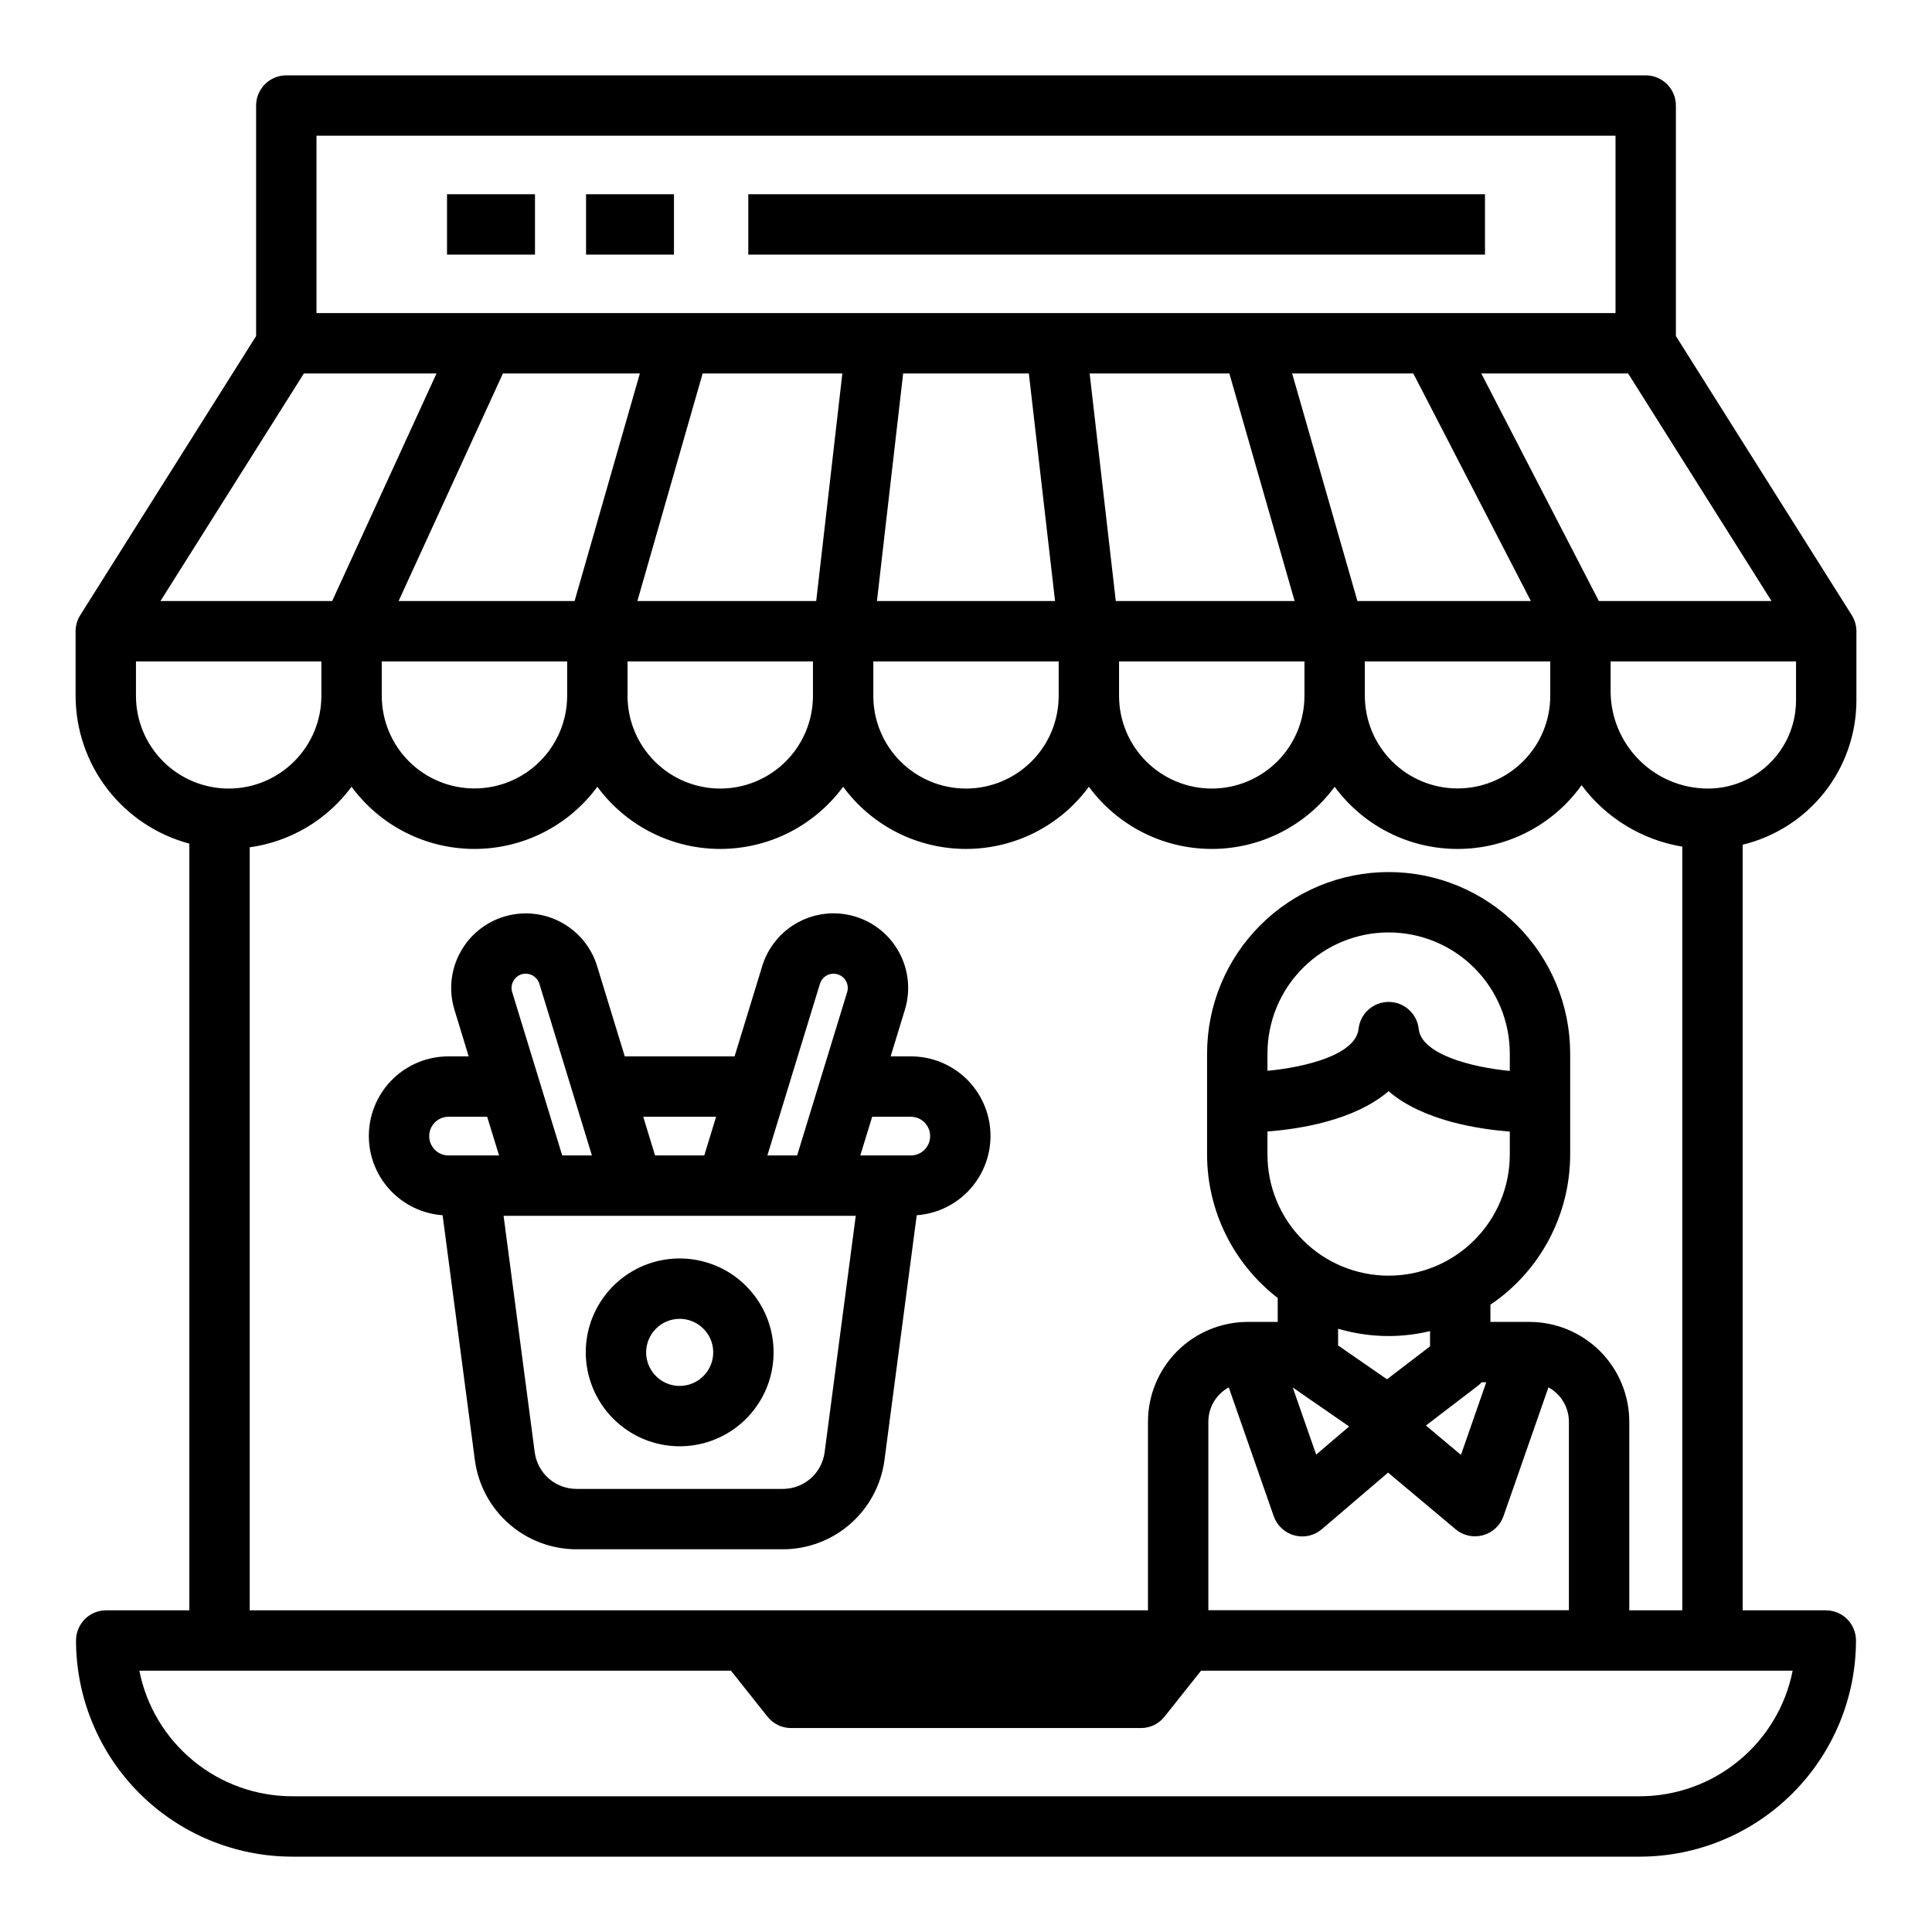 <svg width="32" height="32" viewBox="0 0 32 32" fill="none" xmlns="http://www.w3.org/2000/svg">
<path d="M30.748 11.603V10.455C30.748 10.361 30.721 10.269 30.671 10.189L27.758 5.566V1.748C27.758 1.615 27.705 1.488 27.612 1.395C27.518 1.301 27.391 1.248 27.258 1.248H4.742C4.609 1.248 4.482 1.301 4.388 1.395C4.295 1.488 4.242 1.615 4.242 1.748V5.566L1.329 10.189C1.279 10.269 1.252 10.361 1.252 10.455V11.526C1.253 12.084 1.438 12.627 1.779 13.069C2.12 13.512 2.597 13.829 3.136 13.973V26.672H1.759C1.626 26.672 1.499 26.724 1.405 26.818C1.312 26.912 1.259 27.039 1.259 27.172C1.26 28.121 1.638 29.031 2.309 29.702C2.98 30.373 3.89 30.751 4.839 30.752H27.161C28.11 30.751 29.02 30.373 29.691 29.702C30.362 29.031 30.74 28.121 30.741 27.172C30.741 27.039 30.688 26.912 30.595 26.818C30.501 26.724 30.374 26.672 30.241 26.672H28.864V13.991C29.4 13.861 29.877 13.556 30.219 13.123C30.561 12.69 30.747 12.155 30.748 11.603V11.603ZM29.748 11.603C29.747 11.99 29.594 12.36 29.32 12.634C29.047 12.907 28.676 13.061 28.29 13.061C27.862 13.061 27.452 12.891 27.15 12.588C26.848 12.286 26.677 11.876 26.677 11.449V10.955H29.748L29.748 11.603ZM13.465 11.526C13.465 11.933 13.303 12.323 13.015 12.611C12.727 12.899 12.336 13.061 11.929 13.061C11.522 13.061 11.132 12.899 10.844 12.611C10.556 12.323 10.394 11.933 10.394 11.526V10.955H13.465V11.526ZM9.394 11.526C9.393 11.933 9.231 12.323 8.943 12.61C8.656 12.898 8.265 13.059 7.858 13.059C7.452 13.059 7.061 12.898 6.773 12.61C6.486 12.323 6.324 11.933 6.323 11.526V10.955H9.394V11.526ZM22.483 9.955L21.402 6.186H23.409L25.356 9.955L22.483 9.955ZM21.443 9.955H18.481L18.048 6.186H20.362L21.443 9.955ZM17.475 9.955H14.525L14.959 6.186H17.041L17.475 9.955ZM13.519 9.955H10.557L11.638 6.186H13.952L13.519 9.955ZM9.517 9.955H6.602L8.33 6.186H10.598L9.517 9.955ZM14.465 10.955H17.535V11.526C17.535 11.933 17.374 12.323 17.086 12.611C16.798 12.899 16.407 13.061 16 13.061C15.593 13.061 15.202 12.899 14.914 12.611C14.626 12.323 14.465 11.933 14.465 11.526L14.465 10.955ZM18.535 10.955H21.606V11.526C21.606 11.933 21.444 12.323 21.157 12.611C20.869 12.899 20.478 13.061 20.071 13.061C19.664 13.061 19.273 12.899 18.985 12.611C18.697 12.323 18.535 11.933 18.535 11.526L18.535 10.955ZM22.606 10.955H25.677V11.526C25.677 11.933 25.515 12.323 25.227 12.61C24.939 12.898 24.549 13.059 24.142 13.059C23.735 13.059 23.345 12.898 23.057 12.61C22.769 12.323 22.607 11.933 22.606 11.526L22.606 10.955ZM26.482 9.955L24.535 6.186H26.967L29.342 9.955L26.482 9.955ZM5.242 2.248H26.758V5.186H5.242V2.248ZM5.033 6.186H7.23L5.502 9.955H2.658L5.033 6.186ZM2.252 11.526V10.955H5.323V11.526C5.323 11.933 5.161 12.323 4.873 12.611C4.585 12.899 4.195 13.061 3.788 13.061C3.38 13.061 2.99 12.899 2.702 12.611C2.414 12.323 2.252 11.933 2.252 11.526H2.252ZM27.161 29.752H4.839C4.242 29.751 3.663 29.544 3.202 29.164C2.74 28.785 2.424 28.258 2.308 27.672H12.107L12.712 28.433C12.759 28.492 12.819 28.54 12.886 28.573C12.954 28.605 13.028 28.622 13.104 28.622H18.896C18.971 28.622 19.046 28.605 19.114 28.573C19.181 28.54 19.241 28.492 19.288 28.433L19.893 27.672H29.692C29.576 28.258 29.26 28.785 28.798 29.164C28.337 29.544 27.758 29.751 27.161 29.752V29.752ZM25.007 17.738C24.371 17.677 23.543 17.462 23.498 17.042C23.485 16.919 23.427 16.806 23.335 16.723C23.243 16.641 23.124 16.595 23 16.595C22.877 16.595 22.758 16.64 22.666 16.723C22.574 16.805 22.516 16.918 22.502 17.041C22.455 17.477 21.605 17.678 20.993 17.736V17.451C20.993 16.919 21.204 16.408 21.581 16.032C21.957 15.655 22.468 15.444 23 15.444C23.532 15.444 24.043 15.655 24.419 16.032C24.796 16.408 25.007 16.919 25.007 17.451V17.738ZM20.993 18.741C21.508 18.702 22.427 18.564 22.999 18.074C23.572 18.565 24.492 18.703 25.007 18.742V19.122C25.007 19.655 24.796 20.165 24.419 20.541C24.043 20.918 23.532 21.129 23 21.129C22.468 21.129 21.957 20.918 21.581 20.541C21.204 20.165 20.993 19.655 20.993 19.122V18.741ZM22.346 23.627L21.8 24.093L21.412 22.981L22.346 23.627ZM24.49 22.944C24.508 22.929 24.525 22.913 24.54 22.895H24.617L24.198 24.098L23.618 23.611L24.49 22.944ZM23 22.129C23.231 22.129 23.462 22.101 23.686 22.047V22.3L22.973 22.845L22.163 22.285V22.008C22.435 22.088 22.717 22.129 23 22.129V22.129ZM20.352 22.979L21.097 25.113C21.124 25.19 21.169 25.259 21.229 25.314C21.288 25.37 21.361 25.41 21.439 25.431C21.518 25.452 21.6 25.454 21.679 25.436C21.759 25.418 21.832 25.381 21.894 25.328L22.991 24.391L24.109 25.329C24.171 25.381 24.245 25.418 24.324 25.435C24.403 25.452 24.485 25.45 24.563 25.428C24.641 25.407 24.713 25.367 24.772 25.312C24.831 25.256 24.876 25.188 24.903 25.111L25.647 22.979C25.75 23.035 25.835 23.116 25.894 23.216C25.954 23.316 25.985 23.43 25.986 23.546V26.67H20.014V23.546C20.015 23.43 20.046 23.316 20.105 23.217C20.165 23.117 20.25 23.035 20.352 22.979V22.979ZM26.986 26.672V23.546C26.985 23.109 26.811 22.689 26.502 22.38C26.192 22.07 25.773 21.896 25.335 21.895H24.686V21.61C25.093 21.335 25.426 20.965 25.656 20.531C25.886 20.097 26.007 19.613 26.007 19.122V17.451C26.007 16.653 25.69 15.889 25.126 15.325C24.562 14.761 23.797 14.444 23 14.444C22.203 14.444 21.438 14.761 20.874 15.325C20.31 15.889 19.993 16.653 19.993 17.451V19.122C19.993 19.581 20.099 20.034 20.302 20.446C20.505 20.858 20.799 21.218 21.163 21.498V21.895H20.665C20.227 21.896 19.808 22.07 19.498 22.38C19.189 22.689 19.015 23.109 19.014 23.546V26.672H4.136V14.034C4.47 13.988 4.791 13.875 5.081 13.703C5.37 13.53 5.623 13.302 5.823 13.031C6.058 13.35 6.364 13.61 6.718 13.789C7.071 13.968 7.462 14.061 7.858 14.061C8.255 14.061 8.645 13.968 8.999 13.789C9.353 13.61 9.659 13.35 9.894 13.031C10.129 13.35 10.435 13.61 10.789 13.789C11.142 13.968 11.533 14.061 11.929 14.061C12.325 14.061 12.716 13.968 13.07 13.789C13.423 13.61 13.73 13.35 13.965 13.031C14.199 13.35 14.506 13.61 14.859 13.789C15.213 13.968 15.604 14.061 16 14.061C16.396 14.061 16.787 13.968 17.141 13.789C17.494 13.61 17.801 13.35 18.035 13.031C18.27 13.35 18.577 13.61 18.93 13.789C19.284 13.968 19.674 14.061 20.071 14.061C20.467 14.061 20.858 13.968 21.211 13.789C21.565 13.61 21.872 13.35 22.106 13.031C22.343 13.353 22.652 13.614 23.008 13.793C23.365 13.972 23.759 14.064 24.158 14.061C24.557 14.059 24.95 13.962 25.304 13.778C25.658 13.595 25.964 13.33 26.196 13.005C26.599 13.548 27.197 13.912 27.864 14.023V26.672H26.986ZM8.861 4.217H7.404V3.217H8.861V4.217ZM11.163 4.217H9.707V3.217H11.163V4.217ZM24.596 4.217H12.394V3.217H24.596V4.217ZM15.085 17.497H14.752L14.988 16.724C15.084 16.411 15.051 16.072 14.897 15.783C14.744 15.494 14.481 15.278 14.168 15.182C13.855 15.086 13.516 15.118 13.227 15.272C12.938 15.425 12.721 15.688 12.625 16.001L12.167 17.497H10.348L9.89 16.001C9.794 15.688 9.577 15.426 9.288 15.273C8.999 15.119 8.66 15.087 8.347 15.183C8.034 15.278 7.772 15.495 7.618 15.784C7.464 16.073 7.431 16.411 7.527 16.724L7.763 17.497H7.43C7.089 17.496 6.76 17.628 6.514 17.864C6.268 18.101 6.123 18.424 6.11 18.765C6.097 19.106 6.217 19.439 6.445 19.693C6.673 19.948 6.991 20.104 7.331 20.128L7.866 24.188C7.921 24.595 8.121 24.968 8.43 25.239C8.738 25.51 9.135 25.66 9.546 25.661H12.97C13.38 25.66 13.777 25.51 14.085 25.239C14.394 24.968 14.594 24.595 14.649 24.188L15.184 20.128C15.524 20.104 15.842 19.948 16.07 19.693C16.297 19.439 16.418 19.106 16.405 18.765C16.392 18.424 16.247 18.101 16.001 17.864C15.755 17.628 15.426 17.496 15.085 17.497H15.085ZM13.581 16.294C13.6 16.234 13.641 16.184 13.696 16.155C13.751 16.126 13.816 16.12 13.875 16.138C13.935 16.157 13.985 16.198 14.014 16.253C14.043 16.308 14.05 16.372 14.032 16.431L13.203 19.138H12.71L13.581 16.294ZM11.861 18.497L11.665 19.138H10.85L10.654 18.497H11.861ZM8.501 16.252C8.515 16.225 8.535 16.201 8.559 16.181C8.582 16.161 8.61 16.146 8.639 16.137C8.699 16.12 8.763 16.126 8.818 16.155C8.873 16.185 8.915 16.234 8.934 16.294L9.804 19.138H9.312L8.483 16.431C8.474 16.402 8.471 16.371 8.474 16.34C8.477 16.309 8.486 16.279 8.501 16.252V16.252ZM7.109 18.817C7.109 18.732 7.143 18.651 7.203 18.591C7.263 18.53 7.345 18.497 7.43 18.497H8.069L8.266 19.138H7.43C7.345 19.138 7.263 19.105 7.203 19.044C7.143 18.984 7.109 18.903 7.109 18.817ZM13.658 24.057C13.635 24.224 13.553 24.377 13.427 24.488C13.3 24.599 13.138 24.66 12.97 24.661H9.546C9.377 24.66 9.215 24.599 9.088 24.488C8.962 24.377 8.88 24.224 8.857 24.057L8.341 20.138H14.174L13.658 24.057ZM15.085 19.138H14.249L14.446 18.497H15.085C15.17 18.497 15.252 18.53 15.312 18.591C15.372 18.651 15.406 18.732 15.406 18.817C15.406 18.903 15.372 18.984 15.312 19.044C15.252 19.105 15.17 19.138 15.085 19.138H15.085ZM11.257 23.955C11.565 23.955 11.866 23.864 12.122 23.693C12.377 23.522 12.577 23.279 12.695 22.995C12.812 22.711 12.843 22.398 12.783 22.096C12.723 21.794 12.575 21.517 12.357 21.3C12.14 21.082 11.863 20.934 11.561 20.874C11.259 20.814 10.947 20.845 10.662 20.962C10.378 21.08 10.135 21.28 9.964 21.535C9.793 21.791 9.702 22.092 9.702 22.4C9.703 22.812 9.867 23.207 10.158 23.499C10.45 23.791 10.845 23.955 11.257 23.955V23.955ZM11.257 21.844C11.367 21.844 11.475 21.877 11.566 21.938C11.657 21.999 11.729 22.085 11.771 22.187C11.813 22.288 11.824 22.4 11.802 22.508C11.781 22.616 11.728 22.715 11.65 22.792C11.573 22.87 11.474 22.923 11.366 22.944C11.258 22.966 11.146 22.955 11.045 22.913C10.944 22.871 10.857 22.8 10.796 22.708C10.735 22.617 10.702 22.509 10.702 22.4C10.702 22.252 10.761 22.111 10.865 22.007C10.969 21.903 11.11 21.844 11.257 21.844Z" fill="black"/>
</svg>
